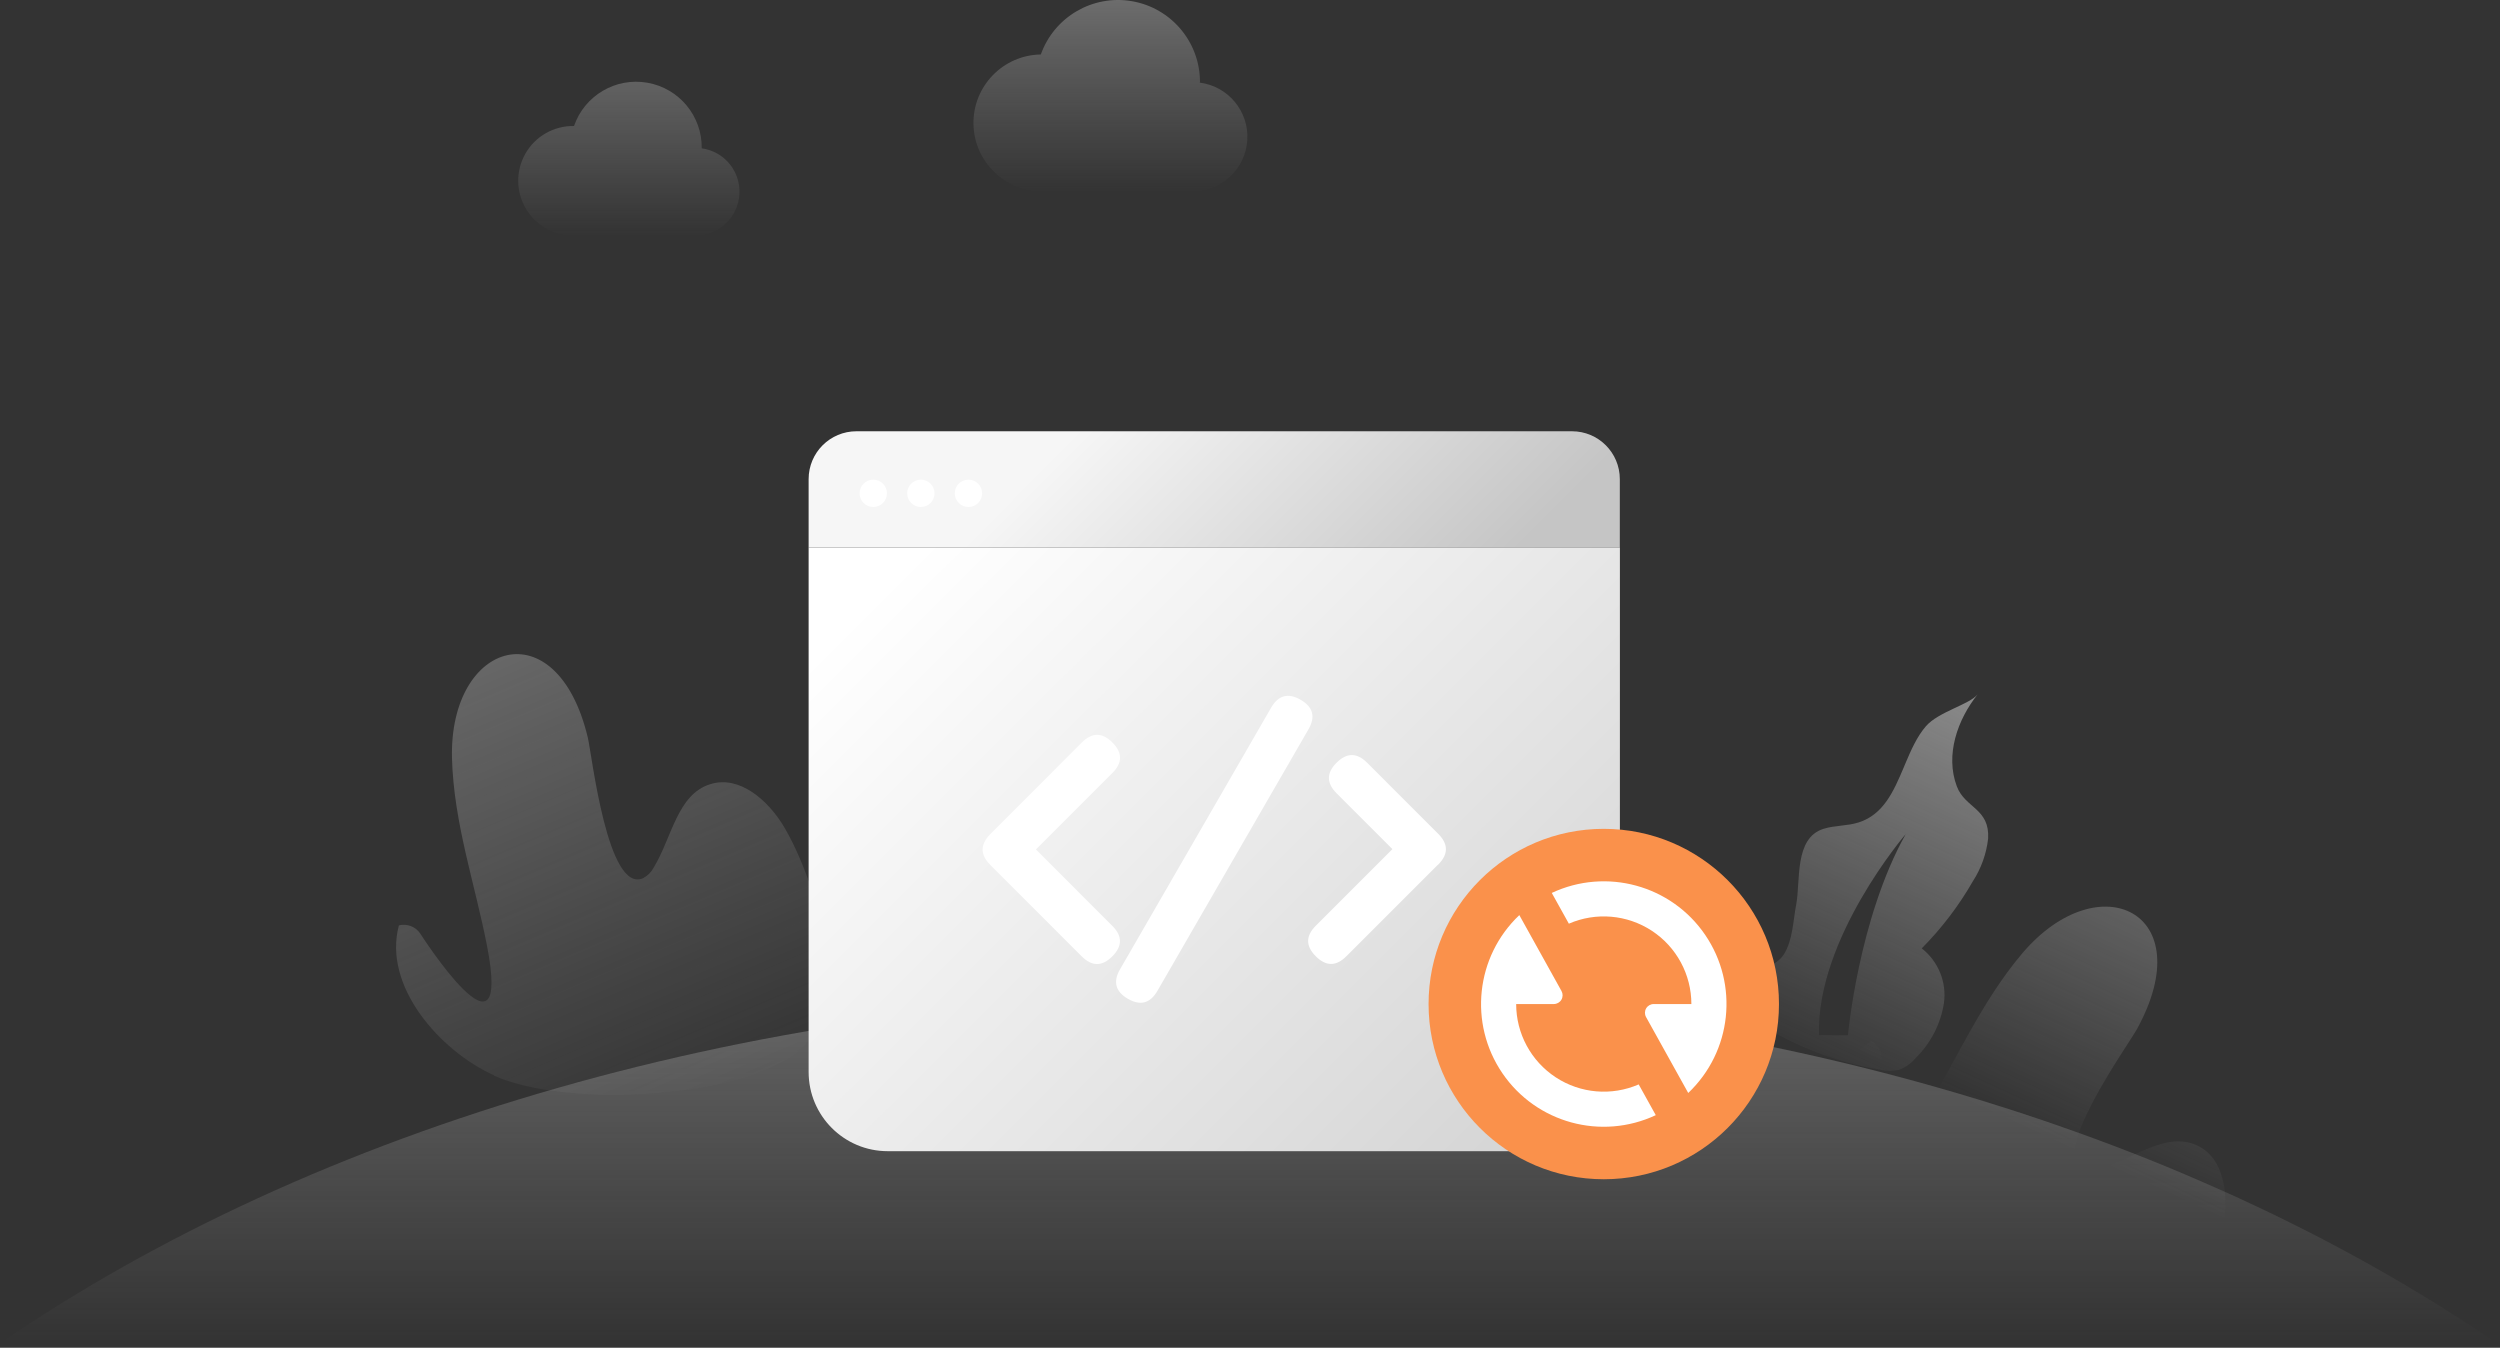 <?xml version="1.0" encoding="UTF-8"?>
<svg width="371px" height="200px" viewBox="0 0 371 200" version="1.1" xmlns="http://www.w3.org/2000/svg" xmlns:xlink="http://www.w3.org/1999/xlink">
    <rect x="0" y="0" width="371" height="200" fill="#333333" stroke="none"/>
    <defs>
        <linearGradient x1="-47.019%" y1="-185.964%" x2="68.869%" y2="100%" id="linearGradient-1">
            <stop stop-color="#D2D2D2" offset="0%"></stop>
            <stop stop-color="#D2D2D2" stop-opacity="0" offset="100%"></stop>
        </linearGradient>
        <linearGradient x1="119%" y1="-110.864%" x2="54.502%" y2="55.587%" id="linearGradient-2">
            <stop stop-color="#D2D2D2" offset="0%"></stop>
            <stop stop-color="#D2D2D2" stop-opacity="0" offset="100%"></stop>
        </linearGradient>
        <linearGradient x1="50%" y1="-221.157%" x2="50%" y2="100%" id="linearGradient-3">
            <stop stop-color="#D2D2D2" offset="0%"></stop>
            <stop stop-color="#D2D2D2" stop-opacity="0" offset="100%"></stop>
        </linearGradient>
        <linearGradient x1="100.081%" y1="-97.78%" x2="38.826%" y2="104.736%" id="linearGradient-4">
            <stop stop-color="#D2D2D2" offset="0%"></stop>
            <stop stop-color="#D2D2D2" stop-opacity="0" offset="100%"></stop>
        </linearGradient>
        <linearGradient x1="50%" y1="-230.116%" x2="50%" y2="100%" id="linearGradient-5">
            <stop stop-color="#D2D2D2" offset="0%"></stop>
            <stop stop-color="#D2D2D2" stop-opacity="0" offset="100%"></stop>
        </linearGradient>
        <linearGradient x1="50%" y1="-169.203%" x2="50%" y2="100%" id="linearGradient-6">
            <stop stop-color="#D2D2D2" offset="0%"></stop>
            <stop stop-color="#D2D2D2" stop-opacity="0" offset="100%"></stop>
        </linearGradient>
        <linearGradient x1="94.02%" y1="56.554%" x2="26.183%" y2="46.835%" id="linearGradient-7">
            <stop stop-color="#C5C5C5" offset="0%"></stop>
            <stop stop-color="#F6F6F6" offset="100%"></stop>
        </linearGradient>
        <linearGradient x1="3.71%" y1="13.426%" x2="170.735%" y2="137.712%" id="linearGradient-8">
            <stop stop-color="#FFFFFF" offset="0%"></stop>
            <stop stop-color="#C5C5C5" offset="78.76%"></stop>
        </linearGradient>
    </defs>
    <g id="页面-1" stroke="none" stroke-width="1" fill="none" fill-rule="evenodd">
        <g id="数据集管理/数据预览" transform="translate(-733, -581)" fill-rule="nonzero">
            <g id="编组-15" transform="translate(733, 581)">
                <path d="M73.259,159.554 C65.346,155.974 56.765,146.369 59.198,137.332 C60.414,137.021 61.694,137.517 62.383,138.566 C62.383,138.566 76.111,160.011 72.259,140.282 C70.444,131.011 67.321,122.048 67.074,112.468 C66.667,95.06 82.642,90.233 87.235,109.468 C87.84,112.011 90.16,132.69 95.444,130.32 C96.125,129.962 96.677,129.401 97.025,128.715 C99.704,124.32 100.506,117.863 105.42,116.369 C109.728,115.011 113.975,118.752 116.296,122.616 C121,130.468 127.296,149.986 117.667,156.603 C108.037,163.221 83.741,164.27 73.346,159.641 L73.259,159.554 Z" id="路径" fill="url(#linearGradient-1)"></path>
                <path d="M273.185,180.431 C269.704,172.468 269.79,159.591 277.691,154.505 C278.808,155.105 279.411,156.356 279.185,157.603 C279.185,157.603 274.975,182.727 285.358,165.505 C290.296,157.394 294,148.665 300.173,141.394 C311.519,128.134 326.642,135.332 317.148,152.678 C315.914,154.974 303.741,171.863 309.247,173.665 C309.992,173.849 310.776,173.801 311.494,173.529 C316.432,172.073 321.37,167.826 326.037,169.974 C330.136,171.863 330.778,177.468 329.914,181.9 C328.136,190.875 319.422,200.912 307.841,199.357 C296.014,197.752 277.778,190.924 273.222,180.517 L273.185,180.431 Z" id="路径" fill="url(#linearGradient-2)"></path>
                <path d="M370.519,199.357 C323.963,167.418 258.173,147.505 185.259,147.505 C112.346,147.505 46.556,167.418 0,199.357 L370.519,199.357 Z" id="路径" fill="url(#linearGradient-3)"></path>
                <path d="M293.469,103.06 C290.519,106.764 288.63,112.011 290.395,116.702 C291.617,119.937 295.296,119.961 295.037,124.455 C294.783,126.699 294.014,128.854 292.79,130.752 C290.704,134.4 288.147,137.758 285.185,140.739 C287.654,142.665 288.91,145.761 288.481,148.863 C287.997,151.942 286.539,154.784 284.321,156.974 C283.668,157.772 282.816,158.386 281.852,158.752 C280.918,158.967 279.947,158.967 279.012,158.752 C274.419,157.972 269.959,156.546 265.765,154.517 C263.148,153.27 260.481,151.566 259.593,148.85 C258.574,145.733 260.193,144.743 261.961,143.766 L262.417,143.514 C263.33,143.005 264.226,142.451 264.765,141.566 C266.062,139.443 266.099,136.603 266.556,134.233 C267.222,130.739 266.235,124.369 270.605,122.999 C272.296,122.468 274.136,122.591 275.827,122.048 C279.501,120.878 281.022,117.422 282.495,113.928 L282.763,113.292 C283.612,111.282 284.487,109.305 285.79,107.789 C287.642,105.628 292.235,104.566 293.469,103.06 Z M282.802,123.789 C282.802,123.789 269.506,139.295 269.938,153.628 L274.235,153.628 C274.235,153.628 275.79,136.344 282.802,123.789 Z" id="形状结合" fill="url(#linearGradient-4)"></path>
                <path d="M104.136,22.011 L104.136,22.011 C104.204,17.225 100.786,13.099 96.071,12.276 C91.357,11.452 86.742,14.176 85.185,18.702 C82.215,18.644 79.449,20.212 77.974,22.791 C76.499,25.371 76.55,28.549 78.107,31.08 C79.663,33.611 82.477,35.09 85.444,34.937 L103.333,34.937 C106.73,34.891 109.518,32.236 109.728,28.846 C109.939,25.456 107.501,22.476 104.136,22.011 L104.136,22.011 Z" id="路径" fill="url(#linearGradient-5)"></path>
                <path d="M178.074,12.208 L178.074,12.147 C178.067,6.232 173.804,1.18 167.975,0.177 C162.145,-0.825 156.44,2.512 154.457,8.085 C148.849,8.174 144.374,12.792 144.463,18.4 C144.552,24.008 149.17,28.482 154.778,28.394 L177,28.394 C181.281,28.401 184.829,25.075 185.097,20.802 C185.365,16.529 182.261,12.785 178.012,12.258 L178.074,12.208 Z" id="路径" fill="url(#linearGradient-6)"></path>
                <g id="编组" transform="translate(120, 64)">
                    <path d="M120.393,17.248 L0,17.248 L0,7.102 C0,3.176 3.176,0 7.102,0 L113.278,0 C117.205,0 120.38,3.176 120.38,7.102 L120.38,17.248 L120.393,17.248 Z" id="路径" fill="url(#linearGradient-7)"></path>
                    <path d="M108.653,106.835 L11.74,106.835 C5.257,106.835 0,101.577 0,95.081 L0,17.248 L120.393,17.248 L120.393,95.095 C120.393,101.577 115.136,106.835 108.653,106.835 Z" id="路径" fill="url(#linearGradient-8)"></path>
                    <circle id="椭圆形" fill="#FFFFFF" cx="9.592" cy="9.21" r="2.029"></circle>
                    <circle id="椭圆形" fill="#FFFFFF" cx="16.655" cy="9.21" r="2.029"></circle>
                    <circle id="椭圆形" fill="#FFFFFF" cx="23.718" cy="9.21" r="2.029"></circle>
                    <g id="路径" transform="translate(25.819, 39.261)" fill="#FFFFFF">
                        <path d="M19.244,34.132 L7.913,22.8 L19.257,11.455 C20.773,9.94 20.773,8.438 19.257,6.923 C17.742,5.407 16.24,5.407 14.725,6.923 L1.14,20.521 C0.573,21.087 0.217,21.667 0.073,22.234 C-0.165,23.182 0.178,24.131 1.127,25.08 L14.712,38.665 C16.227,40.18 17.729,40.18 19.244,38.665 C20.76,37.149 20.76,35.647 19.244,34.132 Z"></path>
                        <path d="M67.628,20.494 L57.061,9.927 C55.545,8.412 54.043,8.412 52.528,9.927 C51.013,11.442 51.013,12.944 52.528,14.46 L60.816,22.748 L49.445,34.119 C47.929,35.634 47.929,37.136 49.445,38.652 C50.96,40.167 52.462,40.167 53.977,38.652 L67.457,25.172 C67.51,25.119 67.562,25.08 67.628,25.027 C69.13,23.512 69.13,22.01 67.628,20.494 Z"></path>
                        <path d="M47.192,0.585 C45.347,-0.483 43.884,-0.087 42.817,1.757 L20.391,40.589 C19.323,42.433 19.719,43.896 21.563,44.963 L21.563,44.963 C23.408,46.03 24.871,45.635 25.938,43.79 L48.364,4.959 C49.432,3.115 49.036,1.652 47.192,0.585 Z"></path>
                    </g>
                </g>
                <g id="编组-44备份" transform="translate(212, 123)">
                    <path d="M26,52 C11.64,52 0,40.36 0,26 C0,11.64 11.64,0 26,0 C40.36,0 52,11.64 52,26 C52,40.36 40.36,52 26,52 Z" id="路径" fill="#FA914B"></path>
                    <path d="M38.532,39.198 C45.015,33.053 46.08,23.112 41.047,15.733 C36.014,8.354 26.37,5.718 18.283,9.511 L20.818,14.074 C24.837,12.327 29.466,12.723 33.13,15.126 C36.794,17.53 39.001,21.618 39,26 L33.41,26 C32.949,26 32.523,26.244 32.289,26.641 C32.056,27.038 32.05,27.529 32.274,27.932 L38.532,39.198 L38.532,39.198 Z" id="路径" fill="#FFFFFF"></path>
                    <path d="M31.182,37.926 C27.163,39.673 22.534,39.277 18.87,36.874 C15.206,34.47 12.999,30.382 13,26 L18.59,26 C19.051,26 19.477,25.756 19.711,25.359 C19.944,24.962 19.95,24.471 19.726,24.068 L13.468,12.802 C6.985,18.947 5.92,28.888 10.953,36.267 C15.986,43.646 25.63,46.282 33.717,42.489 L31.182,37.926 L31.182,37.926 Z" id="路径" fill="#FFFFFF"></path>
                </g>
            </g>
        </g>
    </g>
</svg>